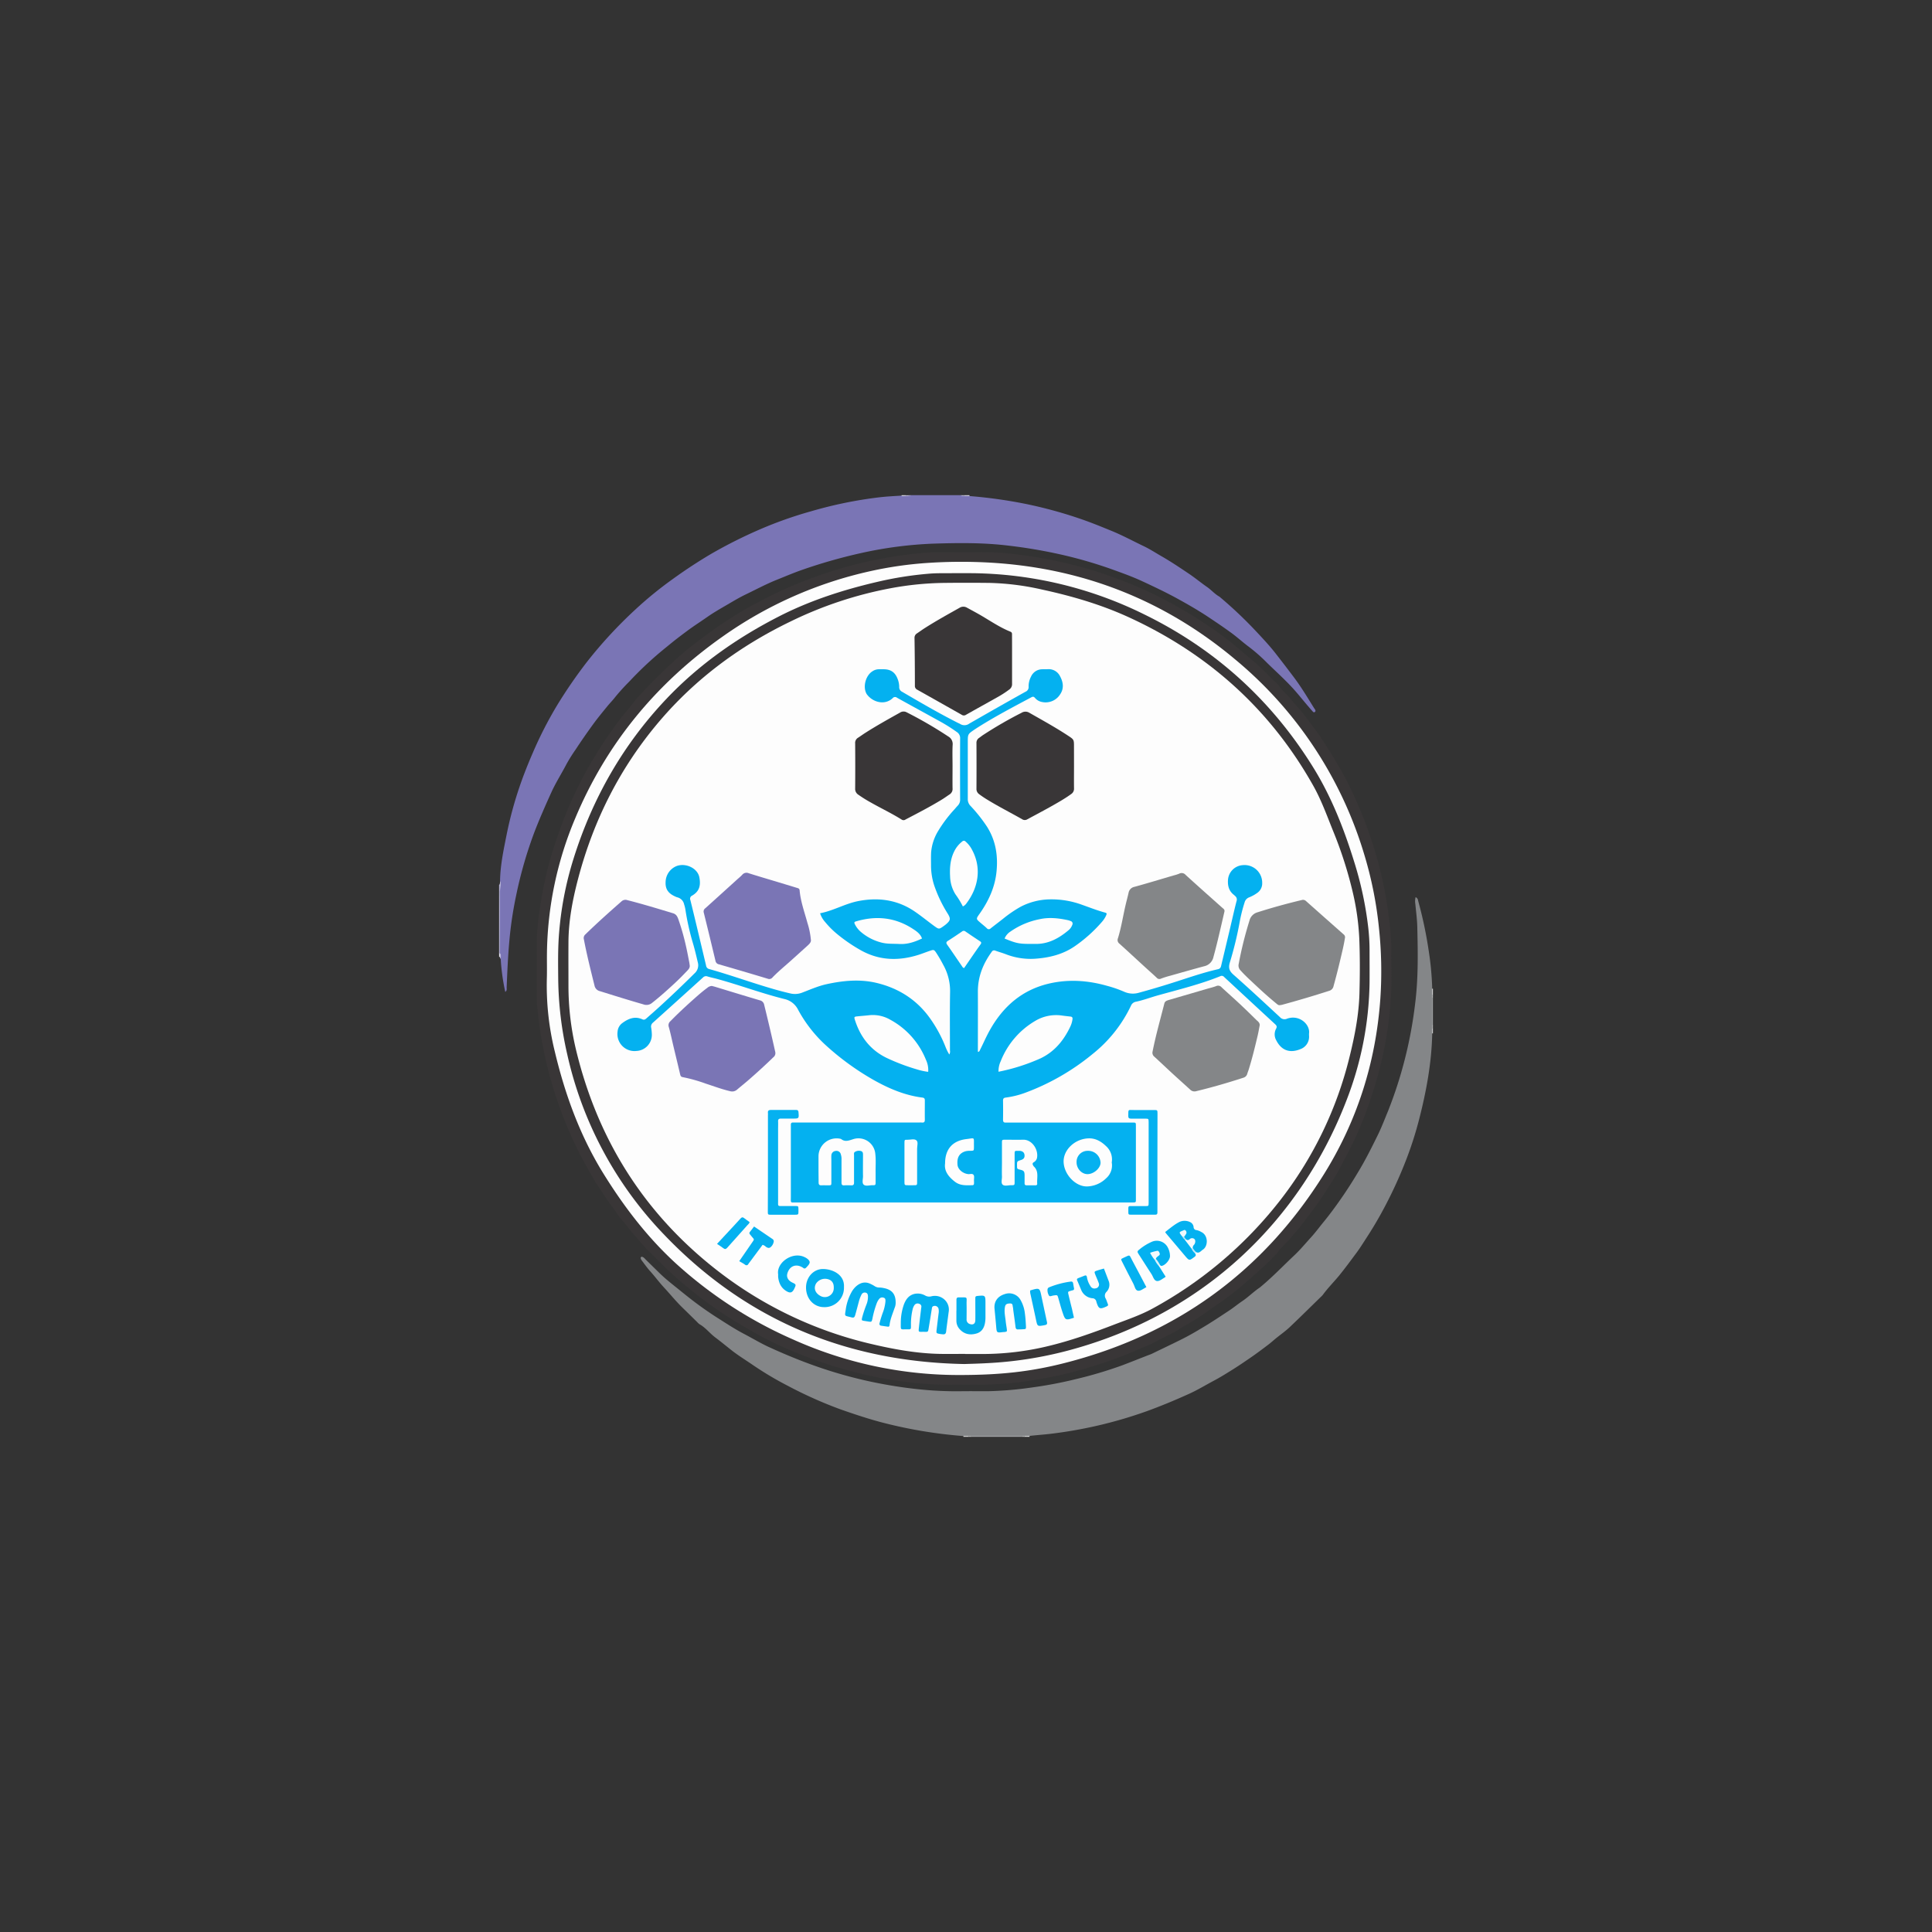 <svg id="Layer_1" data-name="Layer 1" xmlns="http://www.w3.org/2000/svg" viewBox="0 0 1080 1080"><rect x="0" y="0" width="1080" height="1080" fill="#333333" stroke="none"/><defs><style>.cls-1{fill:#7a75b5;}.cls-2{fill:#b6b3d6;}.cls-3{fill:#abacae;}.cls-4{fill:#a3a5a6;}.cls-5{fill:#e7e7e7;}.cls-6{fill:#dcddde;}.cls-7{fill:#e5e6e6;}.cls-8{fill:#e5e5f0;}.cls-9{fill:#eaeaeb;}.cls-10{fill:#e8e7f2;}.cls-11{fill:#bab7d8;}.cls-12{fill:#b9babb;}.cls-13{fill:#c0c2c2;}.cls-14{fill:#a19ecb;}.cls-15{fill:#c8c9ca;}.cls-16{fill:#c3c4c5;}.cls-17{fill:#c6c4df;}.cls-18{fill:#848688;}.cls-19{fill:#393637;}.cls-20{fill:#fdfdfd;}.cls-21{fill:#04b1f0;}.cls-22{fill:#05b1f0;}.cls-23{fill:#d9f2fb;}.cls-24{fill:#bbe9fa;}.cls-25{fill:#fcfdfd;}.cls-26{fill:#f7fbfd;}.cls-27{fill:#edf8fc;}.cls-28{fill:#b2e6f9;}.cls-29{fill:#f3fafc;}</style></defs><path class="cls-1" d="M541.93,277.29a269.36,269.36,0,0,1,30.35,4.18,246.69,246.69,0,0,1,32.78,8.95c5.35,1.87,10.58,4,15.83,6.15,6.39,2.57,12.43,5.86,18.62,8.82,3.37,1.61,6.51,3.68,9.76,5.54,5.25,3,10.29,6.39,15.31,9.77,3.49,2.34,6.74,5.05,10.2,7.45,2.36,1.64,4.23,3.88,6.74,5.3a3.47,3.47,0,0,1,.57.44,238.34,238.34,0,0,1,20,18.95c3.74,4,7.52,8,10.9,12.33s6.91,8.92,10.3,13.43c4.18,5.56,7.72,11.49,11.37,17.38.09.13.2.25.29.38.4.56.67,1.27,0,1.68s-1.06-.25-1.51-.75c-3.18-3.55-6.13-7.31-9.26-10.9-5.48-6.29-11.78-11.71-17.63-17.59a94.3,94.3,0,0,0-9.27-7.86c-3.08-2.38-6-5-9.13-7.28-4.18-3.05-8.47-5.93-12.78-8.8-5.3-3.53-10.82-6.7-16.4-9.79-6.71-3.73-13.64-7-20.59-10.23-5.42-2.51-11.07-4.52-16.7-6.56a247.64,247.64,0,0,0-27.33-8A281.19,281.19,0,0,0,563.66,305c-13.87-1.7-27.79-1.54-41.67-1.11a224.17,224.17,0,0,0-40.79,5.31,293.46,293.46,0,0,0-32.45,9.23c-4.9,1.68-9.67,3.74-14.48,5.66-5.95,2.38-11.58,5.41-17.33,8.17-3.66,1.76-7.15,3.86-10.66,5.91s-7.33,4.22-10.78,6.64c-3.91,2.73-7.93,5.28-11.75,8.15-2.93,2.19-5.86,4.39-8.68,6.7-2.21,1.81-4.45,3.61-6.64,5.45A197.71,197.71,0,0,0,351.77,381a113.87,113.87,0,0,0-8,8.83c-1.3,1.69-2.84,3.22-4.2,4.89-2.66,3.27-5.35,6.5-7.84,9.91q-5.21,7.14-10.06,14.52a88.83,88.83,0,0,0-4.94,7.89c-2.76,5.31-6,10.36-8.49,15.82-3.26,7.19-6.45,14.41-9.31,21.78a234.87,234.87,0,0,0-10.43,36.07A212.21,212.21,0,0,0,284.73,526c-.78,8.68-1.16,17.38-1.51,26.08,0,.74.26,1.62-.77,2.4A117.82,117.82,0,0,1,279.9,536c-.35-1-.34-2-.61-3.05a4.8,4.8,0,0,1,0-.85q0-15.13,0-30.28a72.12,72.12,0,0,1,.23-8.32c0-9.34,2-18.41,3.8-27.49a212.44,212.44,0,0,1,6.93-25.68c2.27-6.74,4.91-13.35,7.75-19.88A218.4,218.4,0,0,1,311.59,394,271.68,271.68,0,0,1,328,370.16a249.09,249.09,0,0,1,27.12-29.38,211.48,211.48,0,0,1,21.16-17.23q10.31-7.46,21.24-13.92a264.25,264.25,0,0,1,27.38-13.75,224.66,224.66,0,0,1,28.46-10.06,234.61,234.61,0,0,1,37.77-7.77c4.29-.51,8.58-.73,12.88-1h3.61c.55-.08,1.15.19,1.65-.25h27.83c.68.48,1.45.15,2.17.25C540.17,277.18,541.08,276.88,541.93,277.29Z"/><path class="cls-2" d="M279,494.66c.7-.47.25-1.46.88-2,.3,2.08-.43,4.08-.42,6.16.1,11.4,0,22.8,0,34.2a.28.28,0,0,1-.47,0Z"/><path class="cls-3" d="M571.19,803.16H542.88a.56.56,0,0,1,.26-.78,5.11,5.11,0,0,1,2.56-.44q11.32,0,22.67,0a5.26,5.26,0,0,1,2.56.43A.58.58,0,0,1,571.19,803.16Z"/><path class="cls-4" d="M801,558v14.88a.56.56,0,0,1-.77-.24,48.27,48.27,0,0,1,0-14.4A.56.56,0,0,1,801,558Z"/><path class="cls-5" d="M800.59,552.7a1.86,1.86,0,0,1,.41,0v3.36a.52.52,0,0,1-.73-.18A2.67,2.67,0,0,1,800.59,552.7Z"/><path class="cls-6" d="M801,577.66l-.2,0h-.2a2.17,2.17,0,0,1-.33-2.73.52.52,0,0,1,.73-.18Z"/><path class="cls-7" d="M575.51,802.72c0,.14,0,.29,0,.44h-2.87a.5.5,0,0,1,.16-.72A2.21,2.21,0,0,1,575.51,802.72Z"/><path class="cls-8" d="M541.93,277.29l-2.84-.05c-.19-.07-.26-.15-.21-.25s.1-.15.16-.15h2.88C541.92,277,541.92,277.14,541.93,277.29Z"/><path class="cls-9" d="M538.56,803.16c0-.15,0-.29,0-.44a2.22,2.22,0,0,1,2.73-.28.51.51,0,0,1,.16.72Z"/><path class="cls-8" d="M504,277.29c0-.15,0-.3,0-.45h2.4c.16.1.21.2.15.29s-.12.13-.18.13Z"/><path class="cls-10" d="M279,533h.48a1.84,1.84,0,0,1,0,1.92,3.53,3.53,0,0,1-.46,0Z"/><path class="cls-11" d="M539,276.84a2.73,2.73,0,0,0,.05.4c-.7.06-1.42.27-2-.4Z"/><path class="cls-12" d="M801,574.78l-.43,0a1.25,1.25,0,0,1,0-1.93l.44,0Z"/><path class="cls-13" d="M800.59,556a1.12,1.12,0,0,1,.41,0V558a3,3,0,0,0-.43,0A1.23,1.23,0,0,1,800.59,556Z"/><path class="cls-14" d="M509.29,276.84c-.36.57-.92.48-1.46.44-.14-.1-.18-.2-.13-.3s.1-.14.15-.14Z"/><path class="cls-15" d="M541.44,803.16c0-.13,0-.26,0-.4a.94.94,0,0,1,1.45,0,3.25,3.25,0,0,1,0,.44Z"/><path class="cls-16" d="M572.66,802.76l0,.4h-1.44c0-.14,0-.29,0-.43A.93.93,0,0,1,572.66,802.76Z"/><path class="cls-17" d="M507.85,276.84a2.26,2.26,0,0,1,0,.45l-1.44,0a3,3,0,0,0,0-.42Z"/><path class="cls-18" d="M572.66,802.76l-1.45,0H542.85l-1.45,0-2.85,0a258.32,258.32,0,0,1-46.22-7.79c-7.49-2-14.82-4.46-22.12-7a235.28,235.28,0,0,1-29.73-13.25,185.12,185.12,0,0,1-19.9-11.86c-3.87-2.66-7.89-5.11-11.57-8-3.06-2.41-6.08-4.91-9.18-7.23s-5.38-5.46-8.76-7.36a7.77,7.77,0,0,1-1.41-1.29c-2.74-2.69-5.47-5.39-8.22-8.06-3.66-3.56-6.86-7.54-10.32-11.27-2.71-2.92-5.05-6.14-7.72-9.09-1.7-1.88-3.15-4-4.7-6a3.23,3.23,0,0,1-.52-1.07c-.2-.66.29-1.09.95-.89a3.87,3.87,0,0,1,1.49,1.17l7.88,7.73c3.35,3.3,7.05,6.18,10.71,9.13,2.6,2.1,5.18,4.2,7.84,6.24,4.42,3.39,9,6.6,13.66,9.59,5.05,3.2,10,6.48,15.34,9.27,4.51,2.37,8.89,5,13.51,7.16,8.05,3.69,16.21,7.11,24.56,10.12a253.83,253.83,0,0,0,27.75,8.25,258.09,258.09,0,0,0,30.42,5.22,200.73,200.73,0,0,0,25.35,1.22c4.8-.06,9.6,0,14.4,0a200.2,200.2,0,0,0,24.57-2.06,232,232,0,0,0,24.69-4.67,235.55,235.55,0,0,0,25.92-7.7c5.3-2,10.54-4.14,15.84-6.15.59-.22,1.17-.51,1.74-.79,5.66-2.75,11.37-5.43,17-8.29,3.54-1.81,7-3.83,10.39-5.88,5.06-3,10-6.3,14.89-9.54,2.52-1.65,4.85-3.6,7.35-5.28,3.44-2.31,6.34-5.3,9.79-7.59a8.42,8.42,0,0,0,.73-.61c6.52-5.42,12.36-11.55,18.52-17.34,3.33-3.13,6.23-6.63,9.29-10,2.5-2.73,4.73-5.77,7.09-8.65,3.49-4.26,6.73-8.67,9.86-13.18,3.78-5.42,7.29-11,10.65-16.72,3.53-6,6.62-12.22,9.69-18.44,2.22-4.5,4-9.2,5.93-13.86a237.26,237.26,0,0,0,10.81-35A240.28,240.28,0,0,0,791,561.62c1.88-14.49,1.62-29,1.27-43.57-.11-4.22-.69-8.44-1.08-12.65a9.2,9.2,0,0,1,.14-3.89,2.25,2.25,0,0,1,1.38,1.88,232.14,232.14,0,0,1,5.91,27.85,167.79,167.79,0,0,1,2,21.46V556c0,.64,0,1.28,0,1.92q0,7.47,0,14.94c0,.64,0,1.28,0,1.93l0,2.87c-.31,16.22-3.23,32.06-7.23,47.71a202.86,202.86,0,0,1-7.1,22.35,246.23,246.23,0,0,1-14.1,30.39q-3.85,7-8.23,13.72c-1.83,2.8-3.57,5.66-5.56,8.34-3.23,4.34-6.41,8.7-9.82,12.89-3,3.64-6.32,6.94-9.09,10.74a10.74,10.74,0,0,1-1.33,1.37c-5.72,5.58-11.4,11.21-17.2,16.71-2.25,2.12-4.79,3.93-7.21,5.86-1.68,1.34-3.24,2.8-5,4.11-3.1,2.35-6.21,4.69-9.42,6.9s-6.69,4.6-10.13,6.75-7,4.39-10.69,6.34c-4.5,2.39-8.87,5.06-13.51,7.18-7.91,3.6-15.93,6.94-24.12,9.91a245.41,245.41,0,0,1-25.68,7.61,249.55,249.55,0,0,1-25.89,4.72c-4.59.62-9.22.9-13.82,1.43Z"/><path class="cls-19" d="M300.05,541.18c0-3.91.09-7.84,0-11.75a125.06,125.06,0,0,1,1.67-21,211.7,211.7,0,0,1,5.62-27.2c2.14-7.6,4.7-15.07,7.48-22.47a236.5,236.5,0,0,1,13.14-28.18c2-3.78,4.34-7.41,6.58-11.07,2.54-4.15,5.33-8.12,8.11-12.09,1.64-2.34,3.39-4.6,5.12-6.87,2.41-3.16,5.18-6,7.46-9.28a3.47,3.47,0,0,1,.31-.36c7.29-8.06,15-15.69,23.05-23,3.55-3.24,7.37-6.26,11.22-9.21,6.13-4.7,12.37-9.21,18.9-13.3,4-2.53,8.09-5.06,12.33-7.28q4.44-2.34,8.9-4.64a226.54,226.54,0,0,1,22.14-9.69A241,241,0,0,1,484.59,314a236.07,236.07,0,0,1,36.95-5.36c.8,0,1.6,0,2.4,0,8.16,0,16.31.09,24.47,0,9.63-.13,19.13,1,28.62,2.46a242.75,242.75,0,0,1,26,5.52,217.32,217.32,0,0,1,24.1,7.87,227.29,227.29,0,0,1,21.44,9.47q7.21,3.72,14.22,7.84c5,2.94,9.87,6.13,14.68,9.38q5.5,3.74,10.71,7.94c3.66,2.95,7.14,6.1,10.78,9,5.69,4.58,10.47,10.07,15.87,14.91,1.62,3,4.53,4.88,6.56,7.56,1.52,2,3.28,3.89,5,5.8,2.4,2.75,4.58,5.7,6.75,8.63,2.51,3.39,5,6.8,7.23,10.37,1.69,2.69,3.5,5.32,5.1,8.06,2.77,4.75,5.64,9.46,8.07,14.38a245.51,245.51,0,0,1,16.3,42.11,231.66,231.66,0,0,1,7.1,37.62,110.68,110.68,0,0,1,.81,13.87c-.13,8.88.33,17.76-.24,26.62a217.57,217.57,0,0,1-5.16,34.8A242.26,242.26,0,0,1,764,620.57a187.91,187.91,0,0,1-11.19,25.12c-2.36,4.43-4.5,9-7.21,13.23-3.3,5.15-6.44,10.4-10.11,15.32q-4.35,5.82-8.75,11.59c-1.47,1.94-3.3,3.72-4.74,5.66-2.43,3.3-6,5.54-8.1,9.07a7,7,0,0,1-1,1c-5.43,5.75-11.42,10.93-17.37,16.1a165.6,165.6,0,0,1-15.1,11.6c-4.13,2.83-8.13,5.86-12.4,8.47-2.85,1.74-5.79,3.34-8.6,5.15-4,2.56-8.33,4.33-12.44,6.62s-8.41,3.82-12.64,5.69c-3.14,1.38-6.32,2.65-9.54,3.86-6.2,2.34-12.53,4.28-18.86,6.21a203.78,203.78,0,0,1-26.16,5.86,179.64,179.64,0,0,1-29.55,2.91c-9.27,0-18.56.26-27.82-.15A219.53,219.53,0,0,1,477.76,767a237.19,237.19,0,0,1-29.13-9.42,213.18,213.18,0,0,1-21.8-9.85c-8-4.29-15.8-8.89-23.37-13.92-4.17-2.77-8.26-5.67-12.21-8.71-3.64-2.81-7.2-5.75-10.74-8.72-6.26-5.25-11.88-11.13-17.69-16.83-2.76-2.7-5.19-5.79-7.81-8.66s-4.65-5.84-7.13-8.64c-2.15-2.42-3.76-5.32-5.79-7.86-2.94-3.68-5.22-7.79-7.93-11.62-1-1.36-1.78-2.84-2.61-4.27-3.85-6.63-7.6-13.33-10.77-20.3a227,227,0,0,1-20.55-76.61c-.25-2.78-.16-5.6-.17-8.39C300,549.18,300.05,545.18,300.05,541.18Z"/><path class="cls-2" d="M279.46,535c0-.64,0-1.28,0-1.92.8.87.45,1.92.42,2.91A1.53,1.53,0,0,1,279.46,535Z"/><path class="cls-20" d="M537.39,768.64A225.85,225.85,0,0,1,443.84,749a241.12,241.12,0,0,1-66.31-43c-16-14.72-29-31.83-40.42-50.3-12.93-21-21.19-43.76-26.9-67.59a154.36,154.36,0,0,1-4.53-40.85c.15-4.88,0-9.76.07-14.63a200.06,200.06,0,0,1,15.74-75.05C339,415.66,366.84,382,403.84,355.92a228.06,228.06,0,0,1,82.7-36.64A212.67,212.67,0,0,1,519,314.65a284.24,284.24,0,0,1,32.37-.25c52.32,2.6,98.84,20.49,139,54.14a225.42,225.42,0,0,1,72,108.29,216.77,216.77,0,0,1,8.53,42.44,228.32,228.32,0,0,1,.72,39c-2.52,35.83-13.17,69.14-32.37,99.46-34.05,53.8-82.24,88.39-143.89,104.14C576.08,766.84,558.88,768.59,537.39,768.64Z"/><path class="cls-19" d="M539,762.5c-66.24-1.24-122.86-24.92-168.6-73.21a211.4,211.4,0,0,1-53.35-100.1,196.15,196.15,0,0,1-5-41.81c-.07-7.91-.2-15.82.33-23.73a188.51,188.51,0,0,1,8.32-43.92c10.52-33.44,27.44-63.24,51.55-88.76,18.24-19.31,39.68-34.36,63.3-46.44,17.4-8.89,35.81-14.81,54.76-19.23a196.37,196.37,0,0,1,29.32-4.63c2.23-.18,4.48-.23,6.71-.24,6.08,0,12.16-.08,18.23,0a221.85,221.85,0,0,1,95.15,23.06c39.57,19.35,71,47.86,94.21,85.22,10.45,16.79,17.56,35.1,23.35,53.94a198.21,198.21,0,0,1,7.54,35.57,113.84,113.84,0,0,1,.77,12.92c0,6.16.06,12.32,0,18.47a188.69,188.69,0,0,1-12.89,65.49C727.24,681.3,673.8,734.63,596.92,755a217.64,217.64,0,0,1-44.9,7C547.7,762.25,543.39,762.37,539,762.5Z"/><path class="cls-20" d="M539.46,756.84c-4.64,0-9.28.07-13.91,0-12.93-.24-25.57-2.51-38.12-5.46a222.1,222.1,0,0,1-88-42.37c-40.13-31.75-65.66-72.91-77.53-122.58a153.74,153.74,0,0,1-4.13-35.4c0-8.07-.05-16.15,0-24.22.05-12.16,2.34-24,5.42-35.68,8.65-32.79,23.57-62.33,45.64-88.19,20.3-23.79,44.91-41.88,72.95-55.46a219.39,219.39,0,0,1,56-18.63,174.18,174.18,0,0,1,29.79-3q12.82-.15,25.66,0a146.75,146.75,0,0,1,29.43,3.75c16.5,3.58,32.68,8.3,48.06,15.32C675.13,365.22,709.91,396.26,734,439c4.53,8,7.66,16.68,11.08,25.2a227.63,227.63,0,0,1,11.51,36.25,141.69,141.69,0,0,1,3.26,24.19c.41,10.15.37,20.31.1,30.45-.31,12-2.6,23.8-5.48,35.45a212.66,212.66,0,0,1-39.22,80.91,229.16,229.16,0,0,1-70.69,59.89c-7,3.87-14.62,6.38-22.07,9.25-11.93,4.58-24,8.86-36.41,11.85a156.51,156.51,0,0,1-37.27,4.46h-9.35Z"/><path class="cls-21" d="M530.66,589.47a3.3,3.3,0,0,0,.37-2.28c0-10.79-.12-21.59.07-32.38a30,30,0,0,0-3.89-15.59,76,76,0,0,0-4-6.83c-1-1.45-1.31-1.56-3-1-2.28.74-4.5,1.66-6.78,2.38-11.34,3.58-22.32,3.2-32.83-2.91a89.92,89.92,0,0,1-12.24-8.4,48.34,48.34,0,0,1-7.14-7.09,13.18,13.18,0,0,1-2.78-4.85c7.51-1.44,14.09-5.43,21.49-6.84,11.31-2.17,22-.65,31.61,6,3.62,2.48,7,5.26,10.58,7.88,2.76,2,2.78,2,5.56,0,.39-.27.77-.57,1.14-.88,2.53-2.17,2.7-3.08,1-5.89a74,74,0,0,1-7.71-16.19,36.34,36.34,0,0,1-1.66-10.85c0-2.48-.08-5,.07-7.43a27.21,27.21,0,0,1,4-11.93,74.31,74.31,0,0,1,8.94-11.86c.63-.72,1.24-1.46,1.91-2.15a4.82,4.82,0,0,0,1.35-3.67q-.08-16.91,0-33.82a4,4,0,0,0-1.78-3.64,94.34,94.34,0,0,0-10.16-6.35c-7.75-4.3-15.55-8.54-23.3-12.84a1.74,1.74,0,0,0-2.48.22c-4.39,4.16-11.16,2.33-14.45-2.2a4.35,4.35,0,0,1-.35-.63c-1.87-3.92-.18-9.88,3.48-12.18a6.52,6.52,0,0,1,3.6-1.15c1,0,1.92,0,2.88,0,3.87.08,6.23,1.75,7.62,5.41a12.11,12.11,0,0,1,.88,4.44,2.8,2.8,0,0,0,1.56,2.7c10.27,6,20.55,12,31.19,17.39.43.22.89.38,1.3.63a4.5,4.5,0,0,0,5.08-.16c10.44-6,21-12,31.49-17.85A2.76,2.76,0,0,0,575,383.9a11.78,11.78,0,0,1,1.4-5.77,6.84,6.84,0,0,1,6.11-4c1.11-.05,2.23,0,3.35-.05a7,7,0,0,1,6.68,3.89c1.83,3.34,2.34,6.9.06,10.21a9.59,9.59,0,0,1-10,4.26,6.74,6.74,0,0,1-4.08-2.34c-.66-.78-1.22-.74-2-.3-10.57,5.65-21.2,11.19-31.28,17.7l-.6.4c-3.64,2.5-3.64,2.5-3.64,7,0,10.56,0,21.11,0,31.67a5.27,5.27,0,0,0,1.46,3.87,85.7,85.7,0,0,1,9.24,11.62c4.83,7.62,6.22,15.88,5.4,24.78-.83,9.08-4.48,16.89-9.65,24.17-1.88,2.66-1.84,2.69.58,4.77,1.21,1.05,2.46,2,3.63,3.13a1.38,1.38,0,0,0,2.08.1c2.26-1.78,4.56-3.51,6.82-5.29a70.17,70.17,0,0,1,9.87-6.78,36.4,36.4,0,0,1,16.08-4.18A49.63,49.63,0,0,1,605,505.83c4.15,1.46,8.23,3.08,12.48,4.24,1.31.36,1.35.54.75,1.88a14.71,14.71,0,0,1-2.4,3.57,80.52,80.52,0,0,1-15,13.41c-6.61,4.57-14.17,6.44-22.13,7a38.1,38.1,0,0,1-16.44-2.52c-1.93-.74-3.94-1.29-5.9-2a1.51,1.51,0,0,0-2,.7c-4.83,6.64-7.76,13.91-7.72,22.25.05,10.87,0,21.75,0,32.62,0,.32,0,.63.07,1.06.93-.15,1-1,1.33-1.53,1.72-3.42,3.25-7,5.1-10.31,7.55-13.68,18.48-23.13,34-26.54,10.61-2.32,21.12-1.56,31.52,1.37a67.31,67.31,0,0,1,9.73,3.35,11.88,11.88,0,0,0,8.38.53c7.33-2,14.58-4.18,21.8-6.52s14.71-4.87,22.27-6.59c1.5-.34,1.64-1.31,1.89-2.37q2.51-10.49,5-21c1.16-4.89,2.24-9.8,3.5-14.67a2.53,2.53,0,0,0-.85-2.94c-.18-.16-.33-.36-.52-.5-2.75-2.08-3.6-4.87-3.42-8.23a8.87,8.87,0,0,1,8.44-8.48,9.85,9.85,0,0,1,10.69,10A6.4,6.4,0,0,1,703,499a20.74,20.74,0,0,1-4.81,2.66,4.11,4.11,0,0,0-2.43,2.74A86.12,86.12,0,0,0,692.88,516a199.84,199.84,0,0,1-5.41,22.09c-.86,2.94-.3,4.69,2,6.72,8.81,7.78,17.41,15.79,26,23.75a3.4,3.4,0,0,0,4.08.86c6.88-2.37,12.81,3.27,12.22,8.16a9.89,9.89,0,0,0,0,1.44,7.35,7.35,0,0,1-4.93,7.49c-5.89,2.38-10.57.66-13.42-5a6.69,6.69,0,0,1-.08-6.45c.67-1.22.25-1.8-.61-2.59Q700,560.71,687.25,548.88c-1-.93-2-1.83-3-2.79a1.73,1.73,0,0,0-2.15-.37c-11.36,4.59-23.25,7.46-35,10.75-4.08,1.14-8,2.67-12.2,3.52a3.68,3.68,0,0,0-2.67,2.18,76.24,76.24,0,0,1-21.43,27A130.16,130.16,0,0,1,572.72,611a49.51,49.51,0,0,1-10.45,2.54c-1.26.16-1.59.64-1.57,1.81q.09,5.28,0,10.56c0,1.27.46,1.73,1.68,1.61.55,0,1.12,0,1.68,0h67.4c.56,0,1.12,0,1.68,0,1.8,0,1.83,0,1.83,1.88q0,20.5,0,41c0,1.73,0,1.74-1.69,1.79-.48,0-1,0-1.44,0q-93.32,0-186.62,0c-3.6,0-3.13.47-3.13-3.22q0-19.19,0-38.38c0-.64,0-1.28,0-1.92s.26-1.21,1.1-1.17c.64,0,1.28,0,1.92,0h68.61a15.51,15.51,0,0,1,1.67,0c1.33.15,1.61-.51,1.6-1.69-.05-3.52,0-7,0-10.56,0-1-.19-1.55-1.39-1.7-9.91-1.26-18.91-5.13-27.53-10a148.37,148.37,0,0,1-26.85-19.62,75.66,75.66,0,0,1-15.06-19.44,11.23,11.23,0,0,0-7.18-5.91c-13-3.19-25.46-7.92-38.33-11.41-1.7-.46-3.43-.79-5.1-1.31a2.31,2.31,0,0,0-2.58.57Q379,559.09,365,571.67a2.78,2.78,0,0,0-1,2.74,27.16,27.16,0,0,1,.38,3.82,9,9,0,0,1-8.51,9.25,9.54,9.54,0,0,1-10.64-10.81,6.48,6.48,0,0,1,2.57-4.71c3.41-2.54,7.08-4.08,11.34-2.13,1.06.48,1.67-.08,2.33-.66,2.4-2.1,4.81-4.21,7.17-6.37q10-9.13,19.62-18.69a6,6,0,0,0,1.8-6.22c-.8-3.42-1.59-6.84-2.58-10.21a141,141,0,0,1-4.36-19.38,18,18,0,0,0-.7-2.78,5.09,5.09,0,0,0-3.81-3.91,6.57,6.57,0,0,1-1.11-.44c-4-1.76-5.63-4.24-5.42-8.13a9.81,9.81,0,0,1,6.37-9c5.12-1.72,11.47,1.36,12.47,6.3,1,5.12-.26,8.08-4,10.31a1.87,1.87,0,0,0-1,2.48c3,12.18,5.86,24.38,8.77,36.57a2.29,2.29,0,0,0,1.72,2c12.15,3.4,24,7.74,36.14,11.23,3.07.88,6.15,1.7,9.27,2.41a11.15,11.15,0,0,0,6.77-.52c4.47-1.71,8.88-3.66,13.58-4.68,9.21-2,18.55-2.9,27.81-.69,12,2.87,22.06,9.07,29.48,19.2a74.53,74.53,0,0,1,9,16.34A25.5,25.5,0,0,0,530.66,589.47Z"/><path class="cls-18" d="M704.19,573.11c-.37,1.88-.68,3.77-1.11,5.63C701.55,585.19,700,591.63,698,598c-.25.76-.56,1.5-.78,2.27a3.09,3.09,0,0,1-2.26,2.21c-8.66,2.82-17.39,5.35-26.25,7.49a3.41,3.41,0,0,1-3.45-.92c-3.18-2.91-6.41-5.78-9.59-8.7-3.47-3.19-6.88-6.45-10.36-9.63a2.8,2.8,0,0,1-1-2.95c1.77-9,4.3-17.84,6.55-26.74.35-1.37,1.32-1.65,2.4-2l21.62-6.31c1.68-.49,3.41-.88,5-1.5a2.53,2.53,0,0,1,3,.7c3.28,3.05,6.65,6,9.92,9.06s6.48,6.18,9.66,9.33C703.28,571,704.24,571.78,704.19,573.11Z"/><path class="cls-1" d="M453.27,525.22c.28,1.34-.69,2.34-1.7,3.26q-5.06,4.6-10.15,9.16c-3.23,2.86-6.56,5.62-9.56,8.73a2.3,2.3,0,0,1-2.7.74q-13.64-4.12-27.33-8.06a2.36,2.36,0,0,1-1.86-1.89c-2.16-9-4.32-18-6.56-27a2.21,2.21,0,0,1,.89-2.46q8.82-7.95,17.61-15.93c1-.91,2.08-1.76,3-2.76a3.1,3.1,0,0,1,3.65-.86c5.25,1.66,10.54,3.21,15.81,4.8,3.67,1.11,7.34,2.21,11,3.34.73.22,1.52.31,1.62,1.43.55,6.26,2.73,12.13,4.35,18.13A43.39,43.39,0,0,1,453.27,525.22Z"/><path class="cls-1" d="M397.91,551.15c.44.12,1.07.25,1.68.43,8.4,2.55,16.78,5.14,25.21,7.62a3.12,3.12,0,0,1,2.4,2.57q3.24,13.13,6.18,26.33a2.9,2.9,0,0,1-1.1,2.94q-6.63,6.42-13.6,12.48c-2.16,1.89-4.42,3.68-6.61,5.54a4.12,4.12,0,0,1-4,.9c-4.6-1.07-9-2.74-13.48-4.19a87.51,87.51,0,0,0-12.89-3.63c-1.16-.18-1.33-.88-1.54-1.78-1.24-5.28-2.52-10.56-3.78-15.83-.83-3.5-1.55-7-2.52-10.47a2.89,2.89,0,0,1,.87-3.17c4.19-4.29,8.58-8.37,13.06-12.36,2.45-2.18,4.9-4.34,7.55-6.28A4.25,4.25,0,0,1,397.91,551.15Z"/><path class="cls-19" d="M600.38,428.21c0,4.15-.06,8.3,0,12.45a3.53,3.53,0,0,1-1.6,3.23c-2.13,1.56-4.37,2.94-6.64,4.28-5.84,3.44-11.85,6.59-17.82,9.81a2.72,2.72,0,0,1-3-.06c-6.31-3.59-12.8-6.87-19-10.65a55.29,55.29,0,0,1-5-3.34,3.53,3.53,0,0,1-1.47-3.07q.07-12.69,0-25.4a3.27,3.27,0,0,1,1.51-3c.72-.49,1.4-1.06,2.13-1.54a225.87,225.87,0,0,1,21.54-12.45,4.13,4.13,0,0,1,4.43,0c7.28,4.15,14.63,8.19,21.63,12.8,3.29,2.17,3.27,2.2,3.27,6.14Z"/><path class="cls-18" d="M715.37,561.89c-.82.08-1.32-.46-1.88-.91-4-3.27-7.88-6.76-11.66-10.31-2.85-2.68-5.77-5.29-8.38-8.22a3.84,3.84,0,0,1-1-3.65,208.49,208.49,0,0,1,6-24.14,6.39,6.39,0,0,1,4.53-4.68c8.14-2.6,16.36-4.86,24.66-6.84a2.38,2.38,0,0,1,2.39.52q10.56,9.39,21.16,18.75a2,2,0,0,1,.61,2.11c-.62,4-1.59,7.81-2.5,11.69-1.17,5-2.47,10.07-3.85,15.07a3.39,3.39,0,0,1-2.45,2.6q-13.09,4.22-26.38,7.82A11.17,11.17,0,0,1,715.37,561.89Z"/><path class="cls-19" d="M565.75,368.79c0,4.47,0,8.94,0,13.42a3.63,3.63,0,0,1-1.58,3.25,55.94,55.94,0,0,1-6.42,4.17c-5.91,3.33-11.86,6.6-17.75,9.94a2.11,2.11,0,0,1-2.4,0q-12.37-7-24.82-14a2.3,2.3,0,0,1-1.35-2.26q0-13.31-.21-26.59a2.85,2.85,0,0,1,1.32-2.61c1.52-1,3-2.11,4.56-3.09,6.27-4,12.76-7.58,19.23-11.22a4,4,0,0,1,4.26-.08c2.17,1.19,4.35,2.35,6.5,3.57,5.89,3.34,11.45,7.3,17.78,9.84,1,.42.84,1.23.85,2C565.76,359.68,565.75,364.24,565.75,368.79Z"/><path class="cls-1" d="M385.56,539.66c.17,1.38-.72,2.28-1.53,3.13-2.1,2.19-4.22,4.38-6.44,6.44-4.21,3.92-8.48,7.77-13,11.33a4.86,4.86,0,0,1-4.86.91c-8.13-2.33-16.2-4.86-24.27-7.38a4,4,0,0,1-3.12-3.14c-2.14-8.59-4.3-17.18-5.95-25.88a2.66,2.66,0,0,1,.85-2.74c6.53-6.36,13.32-12.43,20.17-18.44a3.21,3.21,0,0,1,3.26-.71c8.59,2.18,17.06,4.77,25.54,7.33,1.82.55,2.47,1.87,3,3.39a133.22,133.22,0,0,1,4.35,15.42c.64,2.8,1.15,5.63,1.71,8.44C385.4,538.39,385.46,539,385.56,539.66Z"/><path class="cls-19" d="M532.48,428.2c0,4.16-.06,8.32,0,12.47a3.58,3.58,0,0,1-1.69,3.43c-1.4.93-2.75,1.93-4.18,2.8-6.62,4.05-13.5,7.6-20.37,11.19a1.89,1.89,0,0,1-2.18.08c-5.62-3.53-11.63-6.36-17.39-9.64a74.64,74.64,0,0,1-6.91-4.32,3.79,3.79,0,0,1-1.72-3.42q.1-12.6,0-25.19a3.34,3.34,0,0,1,1.61-3.2c1.41-.9,2.76-1.9,4.18-2.8,6.28-4,12.76-7.6,19.25-11.23a3.63,3.63,0,0,1,3.8-.16A233,233,0,0,1,530.1,411.7a4.85,4.85,0,0,1,2.43,4.75C532.33,420.36,532.48,424.28,532.48,428.2Z"/><path class="cls-18" d="M684.46,509.6c-.5,2.18-1,4.35-1.5,6.53-1.46,6.29-2.91,12.58-4.63,18.8a6.72,6.72,0,0,1-5.21,5.21c-6.39,1.72-12.75,3.54-19.12,5.34a50.25,50.25,0,0,0-5,1.58,1.94,1.94,0,0,1-2.35-.45c-2.1-2-4.25-3.87-6.37-5.81-4.83-4.42-9.63-8.88-14.49-13.27a2.52,2.52,0,0,1-.84-3.07c1.88-6.1,2.83-12.43,4.28-18.64.53-2.25,1.14-4.48,1.65-6.74a4.12,4.12,0,0,1,3.27-3.33c7.29-2,14.55-4.21,21.82-6.35a24.65,24.65,0,0,0,3.19-1,2.89,2.89,0,0,1,3.61.67c6.79,6.19,13.66,12.28,20.51,18.39C683.93,508,684.73,508.51,684.46,509.6Z"/><path class="cls-22" d="M429.28,649.71V623.58a13.83,13.83,0,0,0,0-1.44c-.13-1.26.45-1.67,1.67-1.66,3.59,0,7.19,0,10.79,0,1.11,0,2.23,0,3.35,0,.91,0,1.21.43,1.28,1.31.28,3.44.24,3.51-3.15,3.51-2.23,0-4.47,0-6.71,0-1.11,0-1.6.38-1.55,1.54.07,1.43,0,2.87,0,4.31v40.27c0,3-.34,2.75,2.89,2.77,2.23,0,4.47,0,6.71,0,1.71,0,1.71,0,1.77,1.74q0,.48,0,1c0,2.08,0,2.1-2.11,2.11-4.32,0-8.63,0-13,0-2,0-2,0-2-2Q429.27,663.37,429.28,649.71Z"/><path class="cls-21" d="M647,649.85v26.36c0,.56,0,1.12,0,1.68,0,.82-.38,1.14-1.16,1.13s-1.6,0-2.4,0c-3.59,0-7.19,0-10.78,0-1.88,0-1.92,0-1.92-1.81,0-3.44-.29-3,2.87-3,2.24,0,4.48,0,6.71,0,1.73,0,1.75-.05,1.78-1.72,0-2,0-4,0-6V628.61c0-.48,0-1,0-1.44-.05-1.79-.05-1.82-1.93-1.84-2.63,0-5.27,0-7.91,0-1.1,0-1.57-.33-1.55-1.51.06-4-.24-3.28,3.07-3.31,3.76,0,7.51,0,11.27,0,1.92,0,2,0,2,2Q647,636.18,647,649.85Z"/><path class="cls-21" d="M500.68,728.23a6.87,6.87,0,0,1-.6,2.93c-1.08,3.17-2.44,6.26-2.82,9.63-.06.55-.29.91-.9.83-1.27-.17-2.53-.35-3.8-.55a1,1,0,0,1-.89-1.36c.45-1.87,1.05-3.69,1.66-5.5a23.6,23.6,0,0,0,1.64-6.73c0-.81.1-1.67-.87-2a2.18,2.18,0,0,0-2.61.6,8.89,8.89,0,0,0-1.41,2.49,53.58,53.58,0,0,0-2.38,8.52c-.43,1.9-.49,1.93-2.4,1.64l-2.13-.34c-1.51-.23-1.57-.27-1.23-1.85a67.37,67.37,0,0,1,2.4-7.28,11.67,11.67,0,0,0,.86-4.67c-.07-.92-.24-1.77-1.33-2a2,2,0,0,0-2.34,1.22,18.74,18.74,0,0,0-1.48,4c-.65,2.39-1.25,4.79-1.94,7.17-.43,1.49-.82,1.78-2.23,1.41-4-1.06-3.68-.36-3.12-4.23a28.2,28.2,0,0,1,3.07-9.52,12.76,12.76,0,0,1,2.76-3.6c2.46-2.12,5.16-2.79,8.18-1.26a16.54,16.54,0,0,1,2.11,1.15,4.5,4.5,0,0,0,2.69.8,13.58,13.58,0,0,1,2.37.29C498.61,720.89,500.72,723.43,500.68,728.23Z"/><path class="cls-21" d="M503.55,738.94a31,31,0,0,1,1.77-9.82c1.09-2.79,2.71-5.07,5.86-5.82a8.46,8.46,0,0,1,6,.91,4.58,4.58,0,0,0,3.37.46,7.92,7.92,0,0,1,8.06,2.47,7.53,7.53,0,0,1,1.7,6.26c-.46,3.64-1,7.28-1.41,10.93-.14,1.25-.73,1.67-1.88,1.56-.56-.06-1.12-.1-1.66-.21-2-.37-2-.38-1.77-2.47.37-3.09.74-6.18,1.13-9.27a6.37,6.37,0,0,0,0-1.9,2.14,2.14,0,0,0-2.88-1.92c-.83.21-.84.9-.94,1.5-.53,3.14-1,6.3-1.54,9.45-.72,4.23-.13,3.32-4.08,3.43-1.78,0-1.84,0-1.64-2,.34-3.33.77-6.66,1.16-10,.07-.56.13-1.11.21-1.67a1.63,1.63,0,0,0-1.2-2,2.16,2.16,0,0,0-2.59.68,7,7,0,0,0-1.05,2.4,35.61,35.61,0,0,0-.94,8.79c0,2.55.18,2.44-2.54,2.4C503.09,743.09,503.57,743.74,503.55,738.94Z"/><path class="cls-21" d="M471.78,719.47a10.81,10.81,0,0,1-11.12,11.23c-5.76,0-10.1-4.71-10.08-11,0-5.72,4.18-10.28,9.39-10.31C465.54,709.39,472.21,712.62,471.78,719.47Z"/><path class="cls-21" d="M668,700.56c.47.7.76,1.25-.2,2-3,2.23-3,2.27-5.4-.58-3.55-4.21-7.12-8.42-10.67-12.62a5.25,5.25,0,0,1-.37-.67c2.6-2,5.1-4.19,8.06-5.67a7,7,0,0,1,5.81.12,3.38,3.38,0,0,1,2,2.83,1.69,1.69,0,0,0,1.67,1.67,8.71,8.71,0,0,1,2.65,1.06c4,1.9,3.83,8,.84,9.87-1.13.73-2,2.23-3.72,1.39-1.36-.24-1.77-1.39-2.29-2.43-.16-.88.49-1.48.8-2.2a1.65,1.65,0,0,0,0-1.81c-.49-.64-1.15-.43-1.75-.19-.93.37-1.83.66-2.62-.28-.4-.53-1.07-.86-1.21-1.59a2.55,2.55,0,0,1,.48-1.29c.26-.48.57-1,.1-1.49-.31-.34-.72-.22-1.07,0a1,1,0,0,0-.36,1.56c.17.26.35.51.5.78a4.13,4.13,0,0,0,1.28,1.83,28.64,28.64,0,0,1,3.89,5.08C666.9,698.79,667.77,699.49,668,700.56Z"/><path class="cls-22" d="M534.66,732.66c0-2,0-4,0-6,0-1,.31-1.45,1.36-1.43,5.33.06,4.21-.56,4.31,4,.06,2.72,0,5.43,0,8.15a2.59,2.59,0,0,0,1.82,2.77c1.83.61,3-.15,3.06-2.08.06-3.27,0-6.55,0-9.82,0-.88,0-1.76,0-2.64s.33-1.07,1.14-1.16c4.46-.44,4.53-.39,4.53,4,0,2.71,0,5.43,0,8.14a17.58,17.58,0,0,1-.21,2.62c-.46,3-1.83,5.39-4.86,6.24-3.43,1-6.68.45-9.24-2.32a6.87,6.87,0,0,1-1.94-4.77c0-1.92,0-3.83,0-5.75Z"/><path class="cls-22" d="M570.52,743.14a9.59,9.59,0,0,0-1.2,0c-1.14.14-1.53-.39-1.65-1.47-.37-3.17-.84-6.33-1.27-9.5a9.5,9.5,0,0,0-.17-1.42c-.26-.89.07-2.16-1.61-2.11-1.87.07-2.6.42-2.88,2.14-.46,2.72.22,5.4.49,8.1.14,1.35.4,2.68.57,4,.18,1.51.15,1.52-1.46,1.74l-.48,0c-3.71.48-3.69.47-4-3.18-.28-3.26-.59-6.52-.91-9.78-.4-4,1.63-7,5.68-8.24a7.3,7.3,0,0,1,9,3.53,19.32,19.32,0,0,1,2.29,7.27c.32,2.29.47,4.6.58,6.92.09,1.87,0,1.87-1.78,1.92Z"/><path class="cls-21" d="M647.88,707.79l3.69,5.84c-.12.15-.18.32-.31.39-1.53.82-3.12,2.36-4.68,2.05s-2-2.5-2.91-3.88c-2.37-3.6-4.66-7.24-7-10.87-1.1-1.73-1.09-1.8.53-3.08a28.81,28.81,0,0,1,6.51-4,6.93,6.93,0,0,1,9.16,3.24,10.45,10.45,0,0,1,1.16,4.6c.09,2.17-2.73,5.39-4.82,5.59-.25,0-.53-.32-.79-.49-1.34-.78-1.88-2.16-2.59-3.41a2.57,2.57,0,0,1,.86-1.66c.43-.55,1.16-1.18.38-1.83s-1.9-.19-2.72.2c-1,.48-.07,1.08.19,1.55.39.69.84,1.36,1.23,2.05A10.59,10.59,0,0,1,647.88,707.79Z"/><path class="cls-22" d="M617.11,709.13c.91,2.39,1.74,4.55,2.55,6.71a5.73,5.73,0,0,1-1.07,6.26,3,3,0,0,0-.47,3.85c.47.92.72,1.95,1.14,2.89.34.77.12,1.09-.63,1.44-3.8,1.77-4.5,1.51-5.76-2.6a2.26,2.26,0,0,0-2.22-1.95,7.54,7.54,0,0,1-6.34-4.86c-.73-1.68-1.39-3.4-2.14-5.08-.31-.69-.09-1,.53-1.29,1.19-.47,2.38-.92,3.57-1.4.8-.32,1.18,0,1.32.78a12.84,12.84,0,0,0,2,5.09,2.48,2.48,0,0,0,2.86,1.23,2.15,2.15,0,0,0,1.71-3.06c-.56-1.57-1.29-3.09-1.89-4.65s-.6-1.72,1-2.23C614.45,709.86,615.68,709.54,617.11,709.13Z"/><path class="cls-22" d="M435,712.43c-1.14-6.52,8-13.08,14.83-9.66a7.25,7.25,0,0,1,1.8,1.15c1.24,1.19,1.3,1.94.26,3.31-.34.44-.74.83-1.11,1.25-.54.62-1.12.89-1.83.26a2.16,2.16,0,0,0-.4-.27c-3.62-2.16-7.17-.76-8.39,3.33-.63,2.12.37,4,2.77,5.16,2.11,1,2.16,1.16,1.17,3.26-1.18,2.5-2.35,2.89-4.72,1.38-2.76-1.75-4-4.46-4.37-7.6A11.82,11.82,0,0,1,435,712.43Z"/><path class="cls-22" d="M600.35,736.62c-4.69,1.53-4.86,1.49-6.38-3-.88-2.64-1.59-5.34-2.37-8-.5-1.71-.52-1.72-2.31-1.49l-.47.08c-.84.09-2,.79-2.44,0a5.75,5.75,0,0,1-.81-3.42,1.44,1.44,0,0,1,1-1.22,49.06,49.06,0,0,1,12-3.16c.79-.12,1.19.26,1.32,1s.28,1.73.47,2.59-.15,1.2-.92,1.33a7.92,7.92,0,0,0-.92.26c-1.6.46-1.62.47-1.23,2.13.63,2.71,1.31,5.41,2,8.12C599.6,733.39,600,735,600.35,736.62Z"/><path class="cls-22" d="M413.24,705c2.46-3.56,4.77-6.9,7.07-10.25,1.51-2.2,1.4-1.7-.14-3.58-.31-.37-.59-.76-.91-1.12a1,1,0,0,1,0-1.48c.75-.92,1.44-1.87,2.27-2.95,3.45,2.34,6.87,4.67,10.3,7a1.46,1.46,0,0,1,.65,1.65,5,5,0,0,1-1,2.16c-1.08,1.39-2,1.5-3.43.46a3.74,3.74,0,0,0-1.77-1l-6.94,9.33c-.34.45-.69.89-1,1.35a1.14,1.14,0,0,1-1.8.44C415.6,706.31,414.54,705.75,413.24,705Z"/><path class="cls-22" d="M575.87,721.37c5.32-1.57,5.31-1.57,6.38,3.63,1,4.67,2,9.34,3,14,.23,1,0,1.5-1,1.71-.31.07-.63.14-.94.19-3.26.56-3.4.45-4.09-2.75-1-4.82-2.09-9.64-3.12-14.46A6.24,6.24,0,0,1,575.87,721.37Z"/><path class="cls-22" d="M400.82,695.35l6.5-7c2.22-2.4,4.47-4.78,6.65-7.21.67-.75,1.2-.85,2-.22,1,.79,2,1.49,3.06,2.24-.16.82-.79,1.23-1.25,1.75-3.72,4.17-7.47,8.3-11.16,12.49-.77.88-1.37,1.1-2.34.31S402.18,696.27,400.82,695.35Z"/><path class="cls-22" d="M640.83,719.51c-1.73.89-3.28,2.29-4.78,2s-1.73-2.48-2.46-3.85c-2.17-4.09-4.25-8.23-6.34-12.37-.72-1.41-.71-1.49.69-2.12,4.14-1.84,3.08-2.09,5.06,1.55C635.62,709.56,638.16,714.45,640.83,719.51Z"/><path class="cls-23" d="M646.13,703.72a12.85,12.85,0,0,1,2.32,3.47l-.57.6a12.35,12.35,0,0,1-2.34-3.46A.69.69,0,0,1,646.13,703.72Z"/><path class="cls-24" d="M668,700.56a6.15,6.15,0,0,1-1.88-2.46.67.67,0,0,1,.58-.58,11.18,11.18,0,0,0,1.93,2.4Z"/><path class="cls-20" d="M518.86,599.16a35.47,35.47,0,0,1-6.51-1.43,114.56,114.56,0,0,1-16.54-6.27c-9.19-4.39-14.89-11.78-17.92-21.36-.51-1.59-.37-1.76,1.29-1.94,2.22-.24,4.45-.39,6.67-.64A19.35,19.35,0,0,1,497.61,570a44.13,44.13,0,0,1,20,22.43A13.31,13.31,0,0,1,518.86,599.16Z"/><path class="cls-20" d="M558.18,599.11a13,13,0,0,1,1.22-5.88,45.39,45.39,0,0,1,19.28-22.53,22.67,22.67,0,0,1,15-3c1.58.22,3.17.39,4.76.57.9.1,1.22.58,1.09,1.46a14,14,0,0,1-1.21,4.13c-3.66,7.7-8.75,14-16.69,17.79A109.8,109.8,0,0,1,558.18,599.11Z"/><path class="cls-20" d="M457.55,653.21c0-2.4,0-4.8,0-7.2a10.11,10.11,0,0,1,12.56-9.35c2.31,1.9,4.48.87,7,.09a9.45,9.45,0,0,1,12.18,8.19c.43,3.49.12,7,.18,10.53q0,2.64,0,5.28c0,1.75-.07,1.81-1.72,1.79s-3.74.69-4.89-.28-.41-3.15-.44-4.79c-.07-3.84,0-7.67,0-11.51,0-1,.11-2.05-1-2.47a4.14,4.14,0,0,0-3.47.41c-.78.43-.53,1.26-.54,2,0,4.15,0,8.31,0,12.47,0,.95,0,1.92,0,2.87s-.44,1.41-1.44,1.38c-1.36-.05-2.72-.07-4.08,0-1.2.07-1.49-.47-1.48-1.56,0-4.24,0-8.47,0-12.71a8.61,8.61,0,0,0-.38-3.07,2.48,2.48,0,0,0-2.92-1.89,2.58,2.58,0,0,0-2.37,2.56c-.08,1,0,1.92,0,2.88,0,4,0,8,0,12,0,1.73,0,1.75-1.7,1.78-1.27,0-2.56-.06-3.83,0s-1.62-.52-1.6-1.7C457.59,658.32,457.55,655.76,457.55,653.21Z"/><path class="cls-20" d="M621.47,649.81a9.48,9.48,0,0,1-3.11,8.83,15.8,15.8,0,0,1-10.49,4.58c-6.58.27-13.25-6.74-13.31-14,0-6.61,6.39-12.67,14.06-12.87,3.77-.1,6.91,1.69,9.6,4.28A10,10,0,0,1,621.47,649.81Z"/><path class="cls-20" d="M538.24,506.7a47.68,47.68,0,0,0-4.13-6.76,19.83,19.83,0,0,1-3-10c-.26-4.75.08-9.41,2.19-13.78a15.72,15.72,0,0,1,4.58-5.75,1.25,1.25,0,0,1,1.86,0,15.22,15.22,0,0,1,3.55,4.47c5.67,10.35,3.54,21.4-3,30.05A4.82,4.82,0,0,1,538.24,506.7Z"/><path class="cls-20" d="M560.1,649.8c0-3.59,0-7.18,0-10.77,0-1.87,0-1.91,1.78-1.92,3.35,0,6.71.08,10.06,0,4.81-.14,8.47,5.2,7.81,9.82a3.62,3.62,0,0,1-1.78,2.71c-1,.56-.83,1.2-.34,2a1.51,1.51,0,0,0,.27.39c3,2.77,1.63,6.41,1.91,9.72,0,.58-.36.85-.92.85-1.68,0-3.35,0-5,0-.8,0-1.15-.35-1.14-1.16,0-1.51,0-3,0-4.55-.05-2-.37-2.53-2.37-3s-1.83-.58-1.85-2.6,0-2.14,2.11-2.8c1.59-.5,2.2-1.3,2.08-2.75s-1-2.28-2.72-2.42c-.32,0-.64,0-1,0-1.78,0-1.82,0-1.82,1.9,0,5.1,0,10.21,0,15.32,0,2,0,2-2,2-1.59,0-3.55.66-4.65-.28s-.38-3-.43-4.56C560,655.07,560.1,652.44,560.1,649.8Z"/><path class="cls-20" d="M561.58,524.65a8.32,8.32,0,0,1,3.24-3.89A42.78,42.78,0,0,1,581,513.87c5.42-1.23,10.79-.62,16.13.54a9.51,9.51,0,0,1,1.36.47,1.46,1.46,0,0,1,.93,2.11,6.92,6.92,0,0,1-2,2.92c-5.43,4.59-11.39,7.91-18.79,7.74-.87,0-1.75,0-2.63,0C569.68,527.65,568,527.3,561.58,524.65Z"/><path class="cls-20" d="M515.41,524.63c-4.06,1.93-8.13,3.32-12.69,3.06-3.41-.19-6.85.08-10.21-.85a28.52,28.52,0,0,1-11-5.66,13.6,13.6,0,0,1-3.69-4.65c-.29-.63-.43-1.13.53-1.42,11.33-3.4,22.07-2.36,32.07,4.21C512.51,520.67,514.53,522.12,515.41,524.63Z"/><path class="cls-20" d="M528.31,650.35c0-8,4.18-12.69,12-13.61,4.71-.55,4.07-1.3,4.13,3.5q0,.6,0,1.2c-.05,1.81-.05,1.81-1.88,1.87a10.48,10.48,0,0,0-2.85.26c-3.46,1.06-4.85,3.45-4.45,7.64.24,2.45,2.91,4.75,5.89,5.12,1,.12,2.3-.44,3,.35s.22,2.3.32,3.47a13.65,13.65,0,0,1,0,1.43c0,.54-.24.93-.83.95-3.51.09-7,.37-10-2.06C530.15,657.72,527.71,654.57,528.31,650.35Z"/><path class="cls-20" d="M538.93,541.17a1.9,1.9,0,0,1-1.14-1c-2.76-4-5.47-8.07-8.26-12-.72-1-.68-1.58.42-2.27,2.64-1.65,5.22-3.41,7.79-5.16a1.46,1.46,0,0,1,1.92-.06q4.05,2.79,8.15,5.48c.78.51.88.95.34,1.72C545,532.27,542,536.74,538.93,541.17Z"/><path class="cls-25" d="M505.6,649.68c0-3.59,0-7.19,0-10.79,0-1.73.05-1.81,1.71-1.76s3.87-.76,5.06.41c1,1,.29,3,.3,4.62,0,5.84,0,11.68,0,17.51,0,3.3.31,2.85-3,2.89-.63,0-1.27,0-1.91,0-2.14,0-2.16,0-2.17-2.08C505.59,656.88,505.6,653.28,505.6,649.68Z"/><path class="cls-25" d="M466.09,720.09a5,5,0,0,1-7.27,4.45c-3.12-1.57-4.17-4.43-2.6-7.09a6.06,6.06,0,0,1,8-1.79C465.83,716.73,466.13,718.35,466.09,720.09Z"/><path class="cls-26" d="M666.74,697.52l-.58.58-4-5.27a.54.54,0,0,1,.74-.09,1.43,1.43,0,0,0,2.1,0,1.91,1.91,0,0,1,2.78,0c.61.61.48,2.15-.26,3.07A2.3,2.3,0,0,0,666.74,697.52Z"/><path class="cls-27" d="M661,691.34c-.16-.18-.32-.36-.47-.55-1.51-1.95-1.49-2,.74-2.9.5-.2,1-.64,1.5,0a1.55,1.55,0,0,1,.35,1.77,16.33,16.33,0,0,1-1.23,1.76A.56.56,0,0,1,661,691.34Z"/><path class="cls-28" d="M661,691.34l.89,0,1,1.36-.74.09A2.81,2.81,0,0,1,661,691.34Z"/><path class="cls-29" d="M646.13,703.72l-.59.61a20.31,20.31,0,0,1-2.64-4,24,24,0,0,1,3.74-1.05c.84-.26,1.12.24,1.43.86s.45,1.14-.18,1.68S646.38,702.78,646.13,703.72Z"/><path class="cls-22" d="M601.81,649.76a6.15,6.15,0,0,1,6.25-6.44,6.9,6.9,0,0,1,7.15,6.57c.07,3-3.67,6.4-7.2,6.46C604.72,656.4,601.82,653.32,601.81,649.76Z"/></svg>